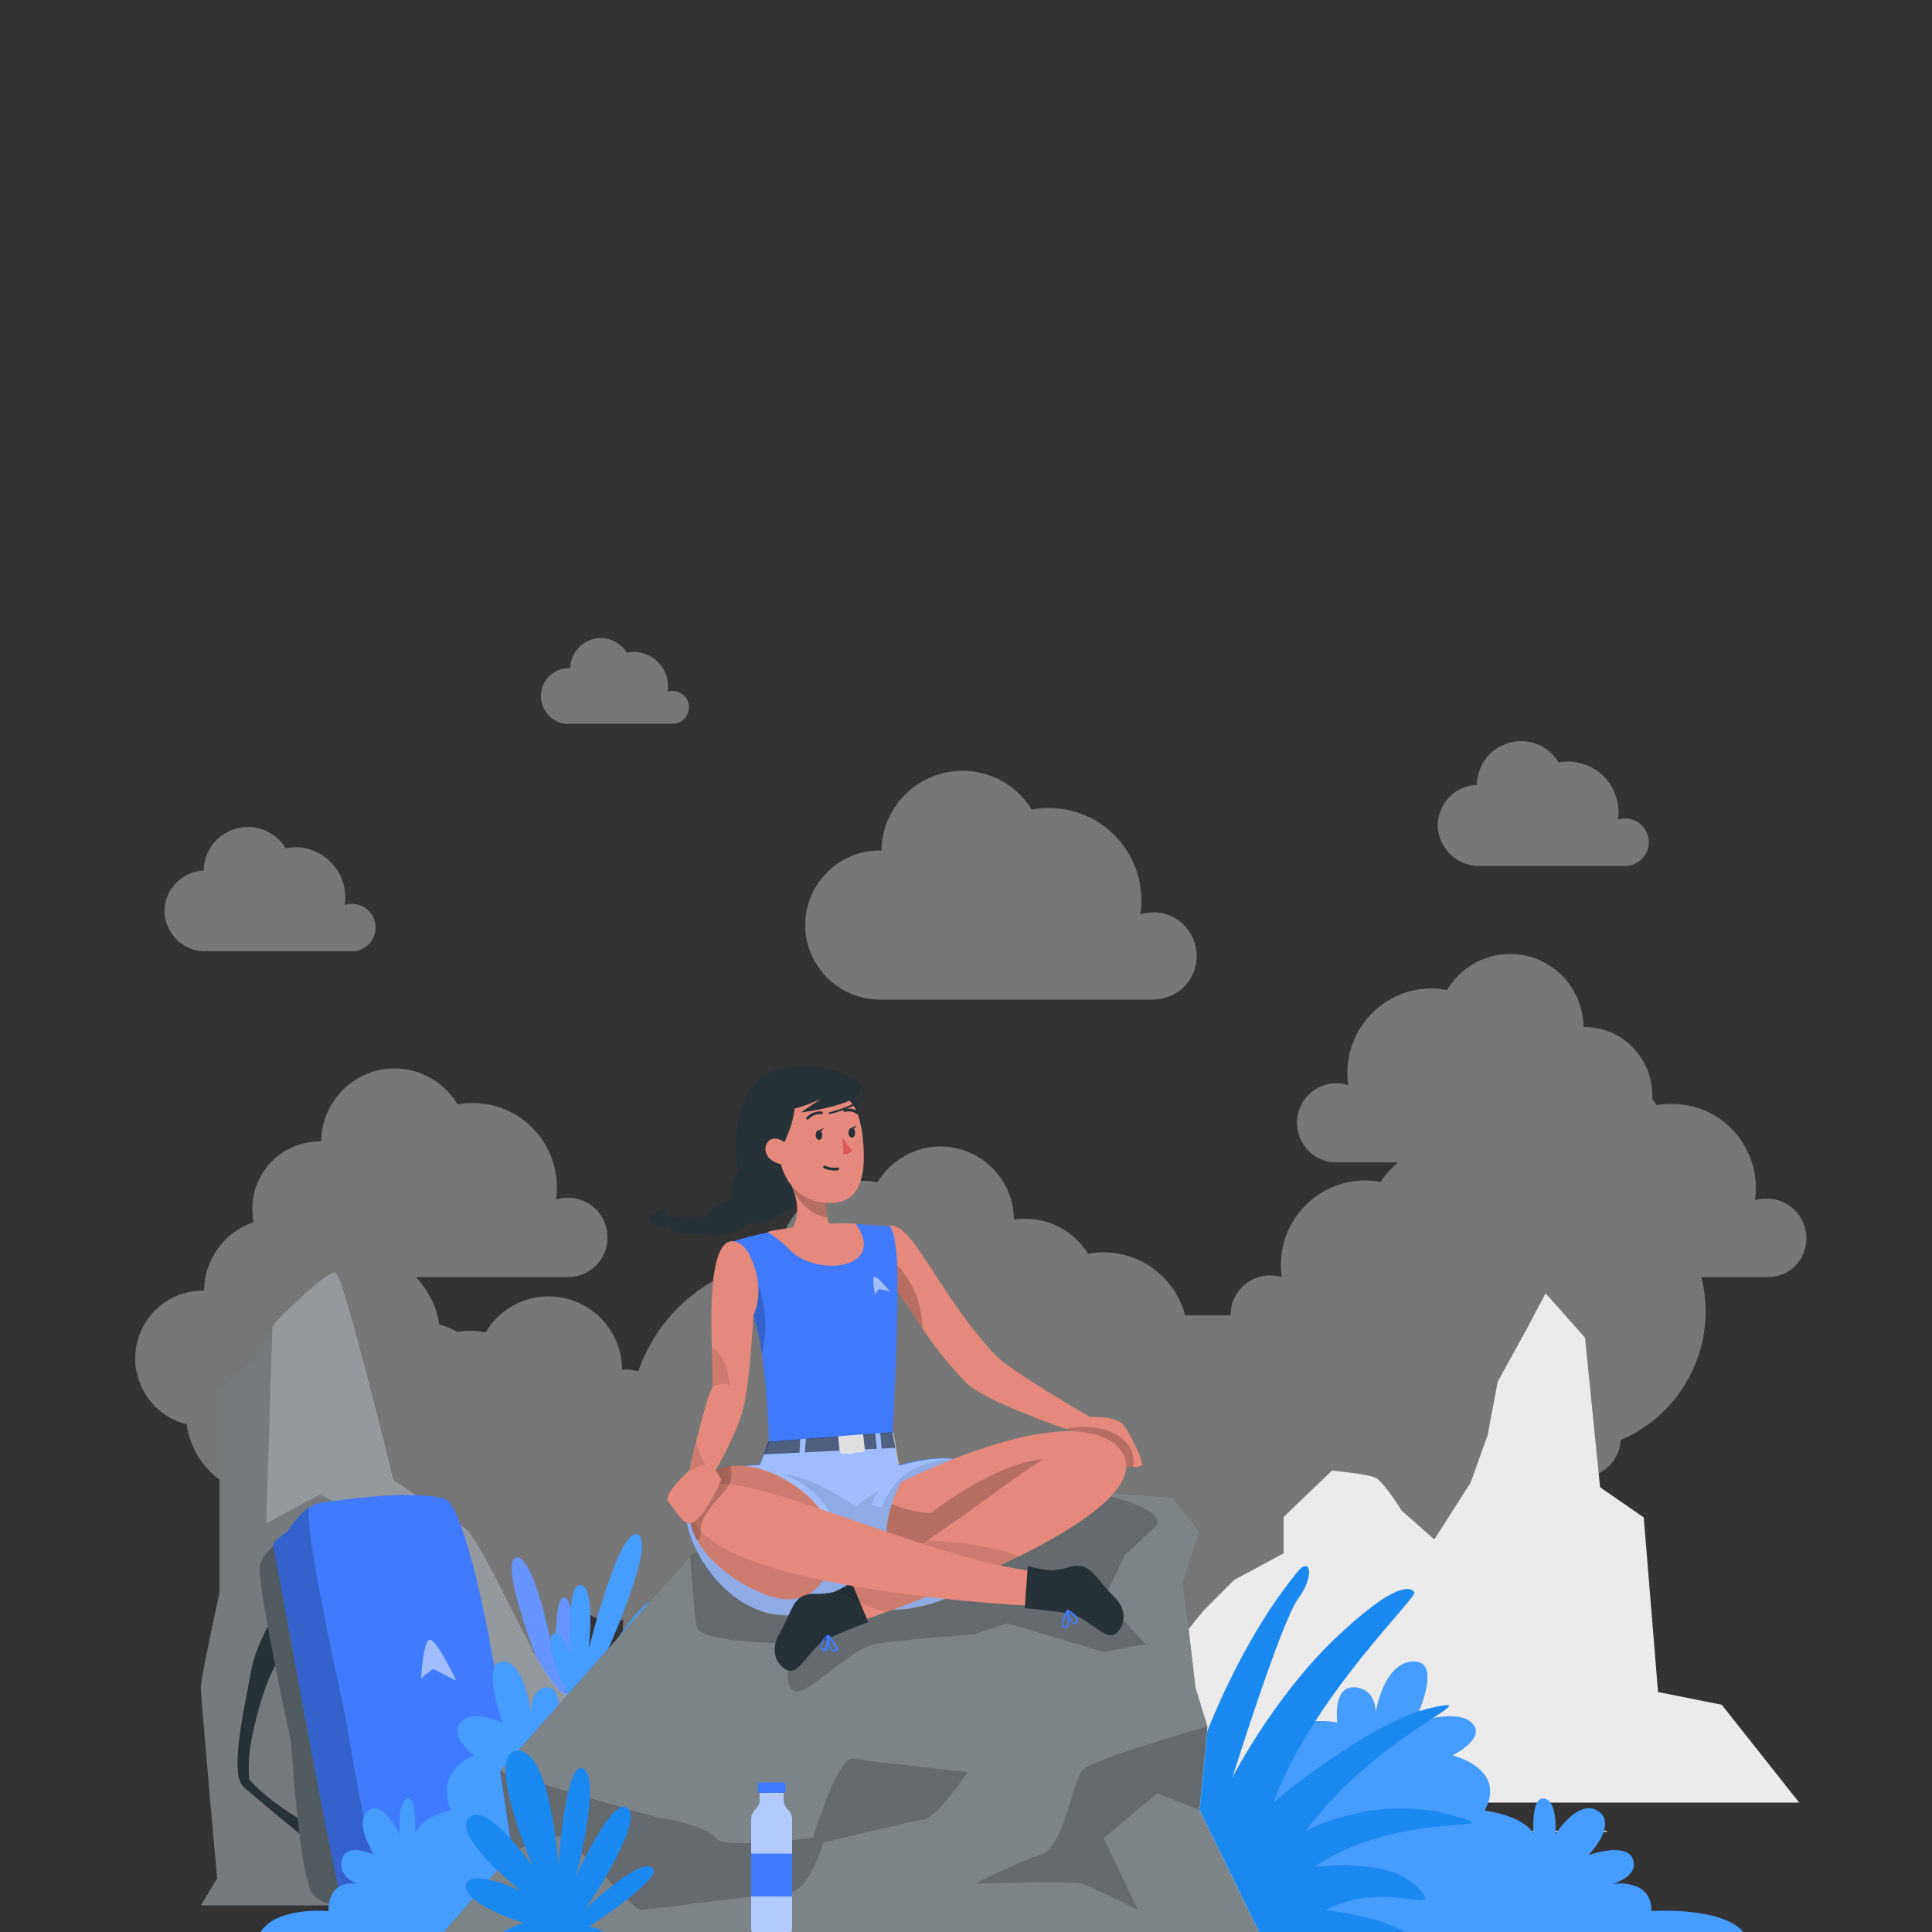 <?xml version="1.0" encoding="utf-8"?>
<!-- Generator: Adobe Illustrator 23.0.1, SVG Export Plug-In . SVG Version: 6.00 Build 0)  -->
<svg version="1.1" id="Livello_1" xmlns="http://www.w3.org/2000/svg" xmlns:xlink="http://www.w3.org/1999/xlink" x="0px" y="0px"
	 viewBox="0 0 500 500" style="enable-background:new 0 0 500 500;" xml:space="preserve">
<rect x="0" y="0" width="500" height="500" fill="#333333" stroke="none"/>
<style type="text/css">
	.st0{fill:#EBEBEB;}
	.st1{opacity:0.35;fill:#F5F5F5;}
	.st2{fill:#407BFF;}
	.st3{opacity:0.2;fill:#FFFFFF;enable-background:new    ;}
	.st4{opacity:0.4;fill:#52CEFF;enable-background:new    ;}
	.st5{fill:#263238;}
	.st6{opacity:0.5;fill:#FFFFFF;enable-background:new    ;}
	.st7{opacity:0.2;enable-background:new    ;}
	.st8{opacity:0.6;fill:#0093E9;enable-background:new    ;}
	.st9{opacity:0.4;fill:#FFFFFF;enable-background:new    ;}
	.st10{opacity:0.6;fill:#FFFFFF;enable-background:new    ;}
	.st11{opacity:0.5;enable-background:new    ;}
	.st12{fill:#E0E0E0;}
	.st13{opacity:0.1;enable-background:new    ;}
	.st14{fill:#E4897B;}
	.st15{fill:#DE5753;}
	.st16{fill:none;stroke:#263238;stroke-width:0.708;stroke-linecap:round;stroke-linejoin:round;}
	.st17{fill:none;stroke:#263238;stroke-width:0.488;stroke-linecap:round;stroke-linejoin:round;}
</style>
<g id="freepik--background-complete--inject-2">
	<rect x="322.5" y="485.8" class="st0" width="8.7" height="0.3"/>
	<rect x="396.6" y="473.8" class="st0" width="19.2" height="0.3"/>
	<rect x="104.6" y="475.5" class="st0" width="6.3" height="0.3"/>
	<rect x="131.5" y="479.7" class="st0" width="93.7" height="0.3"/>
	<path class="st1" d="M227.7,258.7h71c6.3-0.2,11.2-5.4,11-11.6c-0.2-6.3-5.4-11.2-11.6-11c-1,0-2,0.2-3,0.5
		c0.2-1.2,0.3-2.3,0.3-3.5c0-13.3-10.7-24-24-24c-1.5,0-3,0.1-4.4,0.4c-6.1-9.9-19-13-28.9-6.9c-6.1,3.7-9.9,10.4-10,17.5h-0.4
		c-10.7,0-19.3,8.7-19.3,19.3S217.1,258.7,227.7,258.7L227.7,258.7z"/>
	<path class="st1" d="M147.4,187.3h26.7c2.4,0,4.2-2,4.2-4.3c0-2.4-2-4.2-4.3-4.2l0,0c-0.4,0-0.8,0.1-1.2,0.2
		c0.1-0.4,0.1-0.9,0.1-1.3c0-5-4-9-9-9c-0.6,0-1.2,0.1-1.7,0.2c-2.3-3.7-7.1-4.9-10.8-2.6c-2.3,1.4-3.8,3.9-3.8,6.6h-0.1
		c-4-0.1-7.4,3-7.5,7c-0.1,4,3,7.4,7,7.5C147.1,187.3,147.2,187.3,147.4,187.3L147.4,187.3z"/>
	<path class="st1" d="M52.5,246.2h38.6c3.4,0,6.1-2.8,6.1-6.2c0-3.4-2.8-6.1-6.2-6.1l0,0c-0.6,0-1.2,0.1-1.8,0.3
		c1.1-7.1-3.8-13.7-10.9-14.8c-0.7-0.1-1.3-0.2-2-0.1c-0.8,0-1.6,0.1-2.4,0.2c-3.3-5.4-10.3-7.1-15.7-3.8c-3.4,2-5.4,5.7-5.5,9.6
		h-0.2c-5.8,0.4-10.2,5.3-9.9,11.1C43,241.6,47.2,245.9,52.5,246.2L52.5,246.2z"/>
	<path class="st1" d="M382,224.1h38.6c3.4,0,6.1-2.8,6.1-6.2c0-3.4-2.8-6.1-6.2-6.1c-0.6,0-1.2,0.1-1.8,0.3
		c1.1-7.1-3.8-13.7-10.8-14.8c-0.7-0.1-1.4-0.2-2.1-0.2c-0.8,0-1.6,0.1-2.4,0.2c-3.3-5.4-10.3-7.1-15.7-3.8c-3.4,2-5.4,5.7-5.5,9.6
		H382c-5.8,0.4-10.2,5.3-9.9,11.1C372.5,219.5,376.8,223.7,382,224.1L382,224.1z"/>
	<path class="st1" d="M467.5,320.5c0-5.7-4.6-10.3-10.3-10.3c-1,0-2,0.1-3,0.4c1.7-11.9-6.5-23-18.4-24.7c-2.4-0.3-4.8-0.3-7.1,0.1
		c-0.3-0.5-0.7-1.1-1.1-1.6c0-0.3,0-0.7,0-1c0-9.7-7.9-17.6-17.5-17.6c0,0,0,0,0,0h-0.3c-0.1-10.5-8.6-19-19.1-18.9
		c-6.7,0-12.8,3.6-16.2,9.3c-1.3-0.2-2.7-0.4-4-0.4c-12,0-21.8,9.8-21.8,21.8c0,1.1,0.1,2.1,0.2,3.2c-5.4-1.7-11.2,1.4-12.8,6.8
		s1.4,11.2,6.8,12.8c0.9,0.3,1.8,0.4,2.7,0.4h16.3c-1.8,1.4-3.4,3.2-4.6,5.1c-1.3-0.3-2.7-0.4-4-0.4c-12,0-21.8,9.8-21.8,21.8
		c0,1.1,0.1,2.1,0.2,3.2c-5.4-1.6-11.2,1.4-12.8,6.9c-0.3,1-0.4,2-0.4,3h-11.8c-2.5-9.6-11.2-16.3-21.1-16.3c-1.3,0-2.7,0.1-4,0.4
		c-3.5-5.7-9.6-9.1-16.3-9.1c-1,0-1.9,0.1-2.9,0.2c-0.1-10.5-8.6-18.9-19.1-18.9c-6.6,0-12.8,3.6-16.2,9.3c-1.3-0.3-2.7-0.4-4-0.4
		c-11.5,0-21.1,9-21.8,20.5c-16.6,1.8-30.7,13-36.1,28.8c-1.3-0.3-2.6-0.5-3.9-0.5h-0.3c-0.1-10.5-8.6-18.9-19.1-18.9
		c-6.6,0-12.8,3.5-16.2,9.3c-1.3-0.2-2.7-0.4-4-0.4c-1.1,0-2.3,0.1-3.4,0.3c-1.4-0.9-3-1.5-4.6-1.9c-0.7-4.6-2.8-8.9-6.1-12.3h39.6
		c5.7-0.1,10.2-4.8,10-10.5c-0.1-5.7-4.8-10.2-10.5-10c-0.9,0-1.9,0.2-2.8,0.4c1.7-11.9-6.5-23-18.4-24.7c-2.4-0.3-4.8-0.3-7.1,0.1
		c-5.4-9-17-12-26-6.6c-5.7,3.4-9.2,9.6-9.3,16.2h-0.3c-9.7,0-17.5,7.8-17.5,17.5c0,1.1,0.1,2.3,0.3,3.4
		c-7.6,2.6-12.7,9.7-12.8,17.7h-0.3c-9.7,0-17.5,7.9-17.5,17.5c0,0.2,0,0.3,0,0.5s0,0.3,0,0.5c0,1.1,0.2,2.1,0.5,3.1
		c1.5,6.4,6.4,11.4,12.8,13c1.5,10.7,10.7,18.7,21.5,18.7c1.3,0,2.7-0.1,4-0.4c1.2,1.9,2.7,3.7,4.5,5.1
		c2.4,23.6,23.5,40.8,47.2,38.4c10.1-1,19.6-5.6,26.6-13c2.6,2.1,6.1,2.7,9.3,1.8c-0.2,1-0.2,2.1-0.2,3.2c0,12,9.8,21.8,21.8,21.8
		c0,0,0,0,0,0c1.3,0,2.7-0.1,4-0.4c5.4,9,17.1,11.9,26.1,6.5c4.3-2.6,7.3-6.7,8.6-11.5c14.3,18.9,41.3,22.6,60.2,8.3
		c5.8-4.4,10.4-10.2,13.3-16.9c15.8,5.7,33.5-0.3,42.6-14.4h26.5c6.7,0,12.8-3.5,16.3-9.2c1.3,0.3,2.7,0.4,4,0.4
		c12,0,21.8-9.8,21.8-21.8c0-1.1-0.1-2.1-0.2-3.2c5.4,1.6,11.2-1.5,12.8-6.9c0.2-0.8,0.4-1.6,0.4-2.4c16.4-7,25.3-24.9,20.9-42.2
		h17.1C463.1,330.6,467.5,326.1,467.5,320.5z"/>
	<path class="st0" d="M465.7,466.6l-20.1-25.4l-16.5-3.3l-3.7-45.2l-11.3-7.8l-3.9-38.7L400,334.7l-4.7,8.9l-7.7,14l-2.6,13.8
		l-4.4,12.3l-9.4,14.7l-8.5-7.5c0,0-4.6-7.5-6.8-8.5s-11.2-1.8-11.2-1.8l-12.5,12v9.4l-12.8,6.9l-7.9,7.9l-4.7,5.8l-21.6,11.2
		l-4.1,19.6l-33.3,13.1H465.7z"/>
</g>
<path class="st2" d="M145.6,443.9c0,0,7.3-12.1,6.5-14.6s-4.6,6.4-4.6,6.4s2.1-20.8-1.2-22.2s-2.4,17.8-2.4,17.8
	s-5.2-28.8-10.2-28.2s6.1,28.5,6.1,28.5s-6.9-13-10.2-11.4s7.6,14.7,7.6,14.7s-5.6-3.7-6.4-1.7S139,442.7,145.6,443.9z"/>
<path class="st3" d="M145.6,443.9c0,0,7.3-12.1,6.5-14.6s-4.6,6.4-4.6,6.4s2.1-20.8-1.2-22.2s-2.4,17.8-2.4,17.8
	s-5.2-28.8-10.2-28.2s6.1,28.5,6.1,28.5s-6.9-13-10.2-11.4s7.6,14.7,7.6,14.7s-5.6-3.7-6.4-1.7S139,442.7,145.6,443.9z"/>
<path class="st2" d="M148.3,442.8c0,0,11.4,2.2,13.2,0.9s-6.2-1.7-6.2-1.7s16.7-4.3,16.8-7.2s-14.5,3.2-14.5,3.2
	s20.8-12.2,18.9-15.9s-20.4,12.8-20.4,12.8s8.1-9,5.9-11.1s-9.3,10-9.3,10s1.3-5.4-0.5-5.4S147.4,437.4,148.3,442.8z"/>
<path class="st3" d="M148.3,442.8c0,0,11.4,2.2,13.2,0.9s-6.2-1.7-6.2-1.7s16.7-4.3,16.8-7.2s-14.5,3.2-14.5,3.2
	s20.8-12.2,18.9-15.9s-20.4,12.8-20.4,12.8s8.1-9,5.9-11.1s-9.3,10-9.3,10s1.3-5.4-0.5-5.4S147.4,437.4,148.3,442.8z"/>
<path class="st2" d="M149.7,441.7c0,0,14.3-6.4,15.2-9.1s-8.2,2.9-8.2,2.9s15.1-17.5,13.1-20.9s-13.5,14.6-13.5,14.6
	s13.6-29.4,8.8-32S152.3,427,152.3,427s2-16.2-2-16.8s-2.5,18.2-2.5,18.2s-2.7-6.9-4.7-5.6S144.5,436.4,149.7,441.7z"/>
<path class="st4" d="M149.7,441.7c0,0,14.3-6.4,15.2-9.1s-8.2,2.9-8.2,2.9s15.1-17.5,13.1-20.9s-13.5,14.6-13.5,14.6
	s13.6-29.4,8.8-32S152.3,427,152.3,427s2-16.2-2-16.8s-2.5,18.2-2.5,18.2s-2.7-6.9-4.7-5.6S144.5,436.4,149.7,441.7z"/>
<path class="st5" d="M168.3,464c0,0-15.3-24.3-21.6-25.3s-21.1-39.7-26.7-43.3S101.6,383,101.6,383S89,330.2,86.9,329.3
	s-15.3,12.5-15.3,12.5L65.1,352l-8.3,6.8v53.5c0,0-4.8,21.5-4.8,24.5s4.2,49.3,4.2,49.3l-4.2,7h126.8L168.3,464z"/>
<path class="st6" d="M178.8,493.1H52l4.2-7c0,0-4.2-46.4-4.2-49.3s4.8-24.5,4.8-24.5v-53.5l8.3-6.8l5.4-8.5l1.1-1.7
	c0,0,13.2-13.4,15.3-12.5s14.8,53.7,14.8,53.7s12.7,8.7,18.3,12.3s20.4,42.3,26.7,43.3s21.6,25.3,21.6,25.3L178.8,493.1z"/>
<path class="st7" d="M130.1,484.3l-3,8.8H52l4.2-7c0,0-4.2-46.4-4.2-49.3s4.8-24.5,4.8-24.5v-53.5l8.3-6.8l5.4-8.5l-1.6,50.8
	c0,0,13.2-7.5,14.1-7.4s18.8,10.4,18.8,10.4L130.1,484.3z"/>
<g id="freepik--Backpack--inject-2">
	<path class="st5" d="M72.4,415.5c0,0-6.1,9.4-7.4,16.9s-5.9,26.5-2,30s17,14.2,17,14.2l2.1-3.2c0,0-11.8-6.1-17.6-12.9
		c-0.3-3.8,0-7.6,0.8-11.3c0,0,3.4-18,9.2-22.2S72.4,415.5,72.4,415.5z"/>
	<path class="st5" d="M105.4,394.3l-32.2,4.3c0,0-4.9,2.3-5.9,6.6s8,45.4,8,45.4s2.1,33.1,5.3,39s19.1,3.6,19.1,3.6L117,456
		L105.4,394.3z"/>
	<path class="st3" d="M105.4,394.3l-32.2,4.3c0,0-4.9,2.3-5.9,6.6s8,45.4,8,45.4s2.1,33.1,5.3,39s19.1,3.6,19.1,3.6L117,456
		L105.4,394.3z"/>
	<path class="st2" d="M115.1,387.9c-8.3-2.5-28.1,0.4-32.4,1.1c-0.9,0.2-1.7,0.5-2.5,1c-3.3,2.1-5.8,6.4-5.8,6.4s-4.2,2.5-3.7,3.8
		s13.8,76.7,18,93.1c1.7,0.9,3.5,1.6,5.4,2c0.3,0.1,0.7,0.1,1,0.2c4.8,0.6,28,3,35.6-2.4c1.3-0.9,2-3.8,2.3-8.1
		C134.7,460.4,122.2,390,115.1,387.9z"/>
	<path class="st7" d="M98,483.8c-2.6-1.3-7.4-34.3-9.5-43.8s-10.4-48-8.3-50c-3.3,2.1-5.8,6.4-5.8,6.4s-4.2,2.5-3.7,3.8
		s13.8,76.7,18,93.1c1.5,0.8,3,1.4,4.6,1.8l0.8,0.2c0.3,0.1,0.6,0.1,0.9,0.2c4.7,0.6,28,3,35.7-2.4c1.3-0.9,2-3.8,2.3-8.1
		C125.1,487.1,100.3,484.9,98,483.8z"/>
	<path class="st6" d="M118.1,435c0,0-4.6-9.8-6.6-10.6s-2.5,9.9-2.5,9.9l3.1-2.4L118.1,435z"/>
</g>
<path class="st2" d="M333.5,474.6c0,0-6.6-0.3-7.3-13.6s11-16.9,19.9-15.2c0,0-1.3-9.5,4.5-9.1s5.4,6.7,5.4,6.7s2-13.4,9.9-13.4
	s0,15.9,0,15.9s11-3.9,15,0s-5,8.4-5,8.4s14.2,3.4,8.3,14.3c0,0,9.9,1.1,12.7,6c0,0-0.8-9.8,2.8-9.1s2.8,9.3,2.8,9.3
	s5.9-9.5,11.1-6.1s-2.5,11.4-2.5,11.4s9.9-3.5,11.5,1.1s-5.5,6.4-5.5,6.4s10.3-1.8,10.3,7c0,0,19.8-1.4,24.5,6.4H333.9L333.5,474.6z
	"/>
<path class="st4" d="M333.5,474.6c0,0-6.6-0.3-7.3-13.6s11-16.9,19.9-15.2c0,0-1.3-9.5,4.5-9.1s5.4,6.7,5.4,6.7s2-13.4,9.9-13.4
	s0,15.9,0,15.9s11-3.9,15,0s-5,8.4-5,8.4s14.2,3.4,8.3,14.3c0,0,9.9,1.1,12.7,6c0,0-0.8-9.8,2.8-9.1s2.8,9.3,2.8,9.3
	s5.9-9.5,11.1-6.1s-2.5,11.4-2.5,11.4s9.9-3.5,11.5,1.1s-5.5,6.4-5.5,6.4s10.3-1.8,10.3,7c0,0,19.8-1.4,24.5,6.4H333.9L333.5,474.6z
	"/>
<path class="st2" d="M154,474.6c0,0,4.9-0.3,5.4-13.6s-8.1-16.9-14.7-15.2c0,0,1-9.5-3.3-9.1s-4,6.7-4,6.7s-1.5-13.4-7.3-13.4
	s0,15.9,0,15.9s-8.1-3.9-11,0s3.7,8.4,3.7,8.4s-10.5,3.4-6.1,14.3c0,0-7.3,1.1-9.3,6c0,0,0.6-9.8-2-9.1s-2,9.3-2,9.3
	s-4.4-9.5-8.2-6.1s1.8,11.4,1.8,11.4s-7.3-3.5-8.5,1.1s4.1,6.4,4.1,6.4s-7.6-1.8-7.6,7c0,0-14.6-1.4-18.1,6.4h87L154,474.6z"/>
<path class="st4" d="M154,474.6c0,0,4.9-0.3,5.4-13.6s-8.1-16.9-14.7-15.2c0,0,1-9.5-3.3-9.1s-4,6.7-4,6.7s-1.5-13.4-7.3-13.4
	s0,15.9,0,15.9s-8.1-3.9-11,0s3.7,8.4,3.7,8.4s-10.5,3.4-6.1,14.3c0,0-7.3,1.1-9.3,6c0,0,0.6-9.8-2-9.1s-2,9.3-2,9.3
	s-4.4-9.5-8.2-6.1s1.8,11.4,1.8,11.4s-7.3-3.5-8.5,1.1s4.1,6.4,4.1,6.4s-7.6-1.8-7.6,7c0,0-14.6-1.4-18.1,6.4h87L154,474.6z"/>
<path class="st2" d="M305,469.5c0,0,10-37.4,30.9-62.8c3.2-3.9,4.4,1.1,0,7.1s-17,46.3-17,46.3s10.7-20.8,26.5-35.9
	s19.8-13.5,20.6-12.1s-26.5,27.2-36.4,54.3c0,0,24.9-20.9,40.8-24.4s-13.1,5.9-32.6,31.9c0,0,17.6-9.6,37.2-4.3s-12.7-1.9-34.9,13.6
	c0,0,19.3-2.8,26.8,5.3s-8-2.5-23.8,5.8c0,0,15.5,1.8,21.8,6.6h-52.2L305,469.5z"/>
<path class="st8" d="M305,469.5c0,0,10-37.4,30.9-62.8c3.2-3.9,4.4,1.1,0,7.1s-17,46.3-17,46.3s10.7-20.8,26.5-35.9
	s19.8-13.5,20.6-12.1s-26.5,27.2-36.4,54.3c0,0,24.9-20.9,40.8-24.4s-13.1,5.9-32.6,31.9c0,0,17.6-9.6,37.2-4.3s-12.7-1.9-34.9,13.6
	c0,0,19.3-2.8,26.8,5.3s-8-2.5-23.8,5.8c0,0,15.5,1.8,21.8,6.6h-52.2L305,469.5z"/>
<polygon class="st5" points="139,500.8 326.2,500.8 310.4,468.4 312.5,446.8 309.4,436.8 306.2,409.6 310.4,396.4 303.5,387.6 
	245,383 178.8,402.5 129.5,458.3 132.7,479.4 114.2,500.8 "/>
<path class="st9" d="M114.2,500.8l18.5-21.4l-3.2-21.1l49.3-55.8L245,383l36.7,2.9l0,0l21.8,1.7l6.9,8.8l-4.2,13.2l3.2,27.2l3.2,10
	l-2.1,21.6l15.8,32.4L114.2,500.8z"/>
<path class="st7" d="M299,395.1l-7.9,7.4l-5.5,11.4l10.9,11.6l-10.9,2l-24.9-7.4l-8.6,2.9c0,0-17.2,1.2-24.8,2.3
	s-18.2,13.9-21.8,12.3s0-12.3,0-12.3s-24.4,0.1-25.2-4.3s-1.7-18.5-1.7-18.5L245,383l36.7,2.9l0,0C304.3,390.8,299,395.1,299,395.1z
	"/>
<path class="st7" d="M250.4,458.6c0,0-7.9,11.9-11.3,12.3s-26,6-26,6s-3.8,12.3-8.4,12.7s-37.4,4.7-39,4.7s-16.2-16.8-19.8-18.7
	s-13.3,3.9-13.3,3.9l-3.2-21.1c0,0,39,11.8,42.2,12.2s11.9,2.6,13.9,5.3s24.9-0.3,24.9-0.3s6.4-21.3,10.5-20.5
	S250.4,458.6,250.4,458.6z"/>
<path class="st7" d="M312.5,446.8l-2.1,21.6l-10.9-4.3l-13.9,11.6l8.8,18.5c0,0-11.9-5.9-14.4-6.7s-27.7,0-27.7,0s11.7-5.9,17.2-7.5
	s8.3-19,10.5-21.8S312.5,446.8,312.5,446.8z"/>
<path class="st2" d="M152.4,498.6c0,0,20.2-13.1,16.3-15.3s-17.3,10.9-17.3,10.9s14.9-21.8,11.2-26.1s-13.6,17.7-13.6,17.7
	s6.7-25.2,2-28s-6.5,25.3-6.5,25.3s-1.9-30.4-10.6-30s4,30,4,30s-12.3-17.6-16.6-12.6s13.8,19,13.8,19s-13.6-6.4-14.5-1.6
	s15,9.8,15,9.8s-5.1,1.5-6.3,3.2h27.2C156.8,500.8,157.1,499.5,152.4,498.6z"/>
<path class="st8" d="M152.4,498.6c0,0,20.2-13.1,16.3-15.3s-17.3,10.9-17.3,10.9s14.9-21.8,11.2-26.1s-13.6,17.7-13.6,17.7
	s6.7-25.2,2-28s-6.5,25.3-6.5,25.3s-1.9-30.4-10.6-30s4,30,4,30s-12.3-17.6-16.6-12.6s13.8,19,13.8,19s-13.6-6.4-14.5-1.6
	s15,9.8,15,9.8s-5.1,1.5-6.3,3.2h27.2C156.8,500.8,157.1,499.5,152.4,498.6z"/>
<g id="freepik--Bottle--inject-2">
	<path class="st2" d="M202.8,465.8v-3.5h-6.2v3.5c0,0.9-0.4,1.9-1.1,2.5l0,0c-0.7,0.6-1.1,1.5-1.1,2.5v28.2c0,1,0.8,1.8,1.8,1.8h7
		c1,0,1.8-0.8,1.8-1.8v-28.2c0-0.9-0.4-1.9-1.1-2.5l0,0C203.2,467.7,202.8,466.8,202.8,465.8z"/>
	<path class="st10" d="M205,479.7v-8.9c0-0.9-0.4-1.9-1.1-2.5c-0.7-0.6-1.1-1.5-1.1-2.5v-3.5h-6.2v3.5c0,0.9-0.4,1.9-1.1,2.5
		s-1.1,1.5-1.1,2.5v8.9H205z"/>
	<path class="st10" d="M194.4,490.8v8.3c0,1,0.8,1.8,1.8,1.8h7c1,0,1.8-0.8,1.8-1.8v-8.3H194.4z"/>
	<path class="st2" d="M196.6,461.3h6.2c0.3,0,0.5,0.2,0.5,0.5v1.7c0,0.3-0.2,0.5-0.5,0.5h-6.2c-0.3,0-0.5-0.2-0.5-0.5v-1.7
		C196.1,461.6,196.3,461.3,196.6,461.3z"/>
</g>
<g id="freepik--Character--inject-2">
	<path class="st5" d="M212.2,305.7c0,0-10.7,12.4-18.2,10.9c0,0-6.4,5-11.3,2.6c0,0-8.8,1.1-9.9-2c-2,0.7-4.2-0.2-5-2.2l3.7-2.3
		l1.3,2.3c0,0,6-0.3,9.9-0.1c0,0,1.4-2.7,6.7-4.3c0,0-1.1-4.5,1.8-7.4C194.2,300.5,212.2,305.7,212.2,305.7z"/>
	<path class="st2" d="M251.2,379.3c-4.8-4.1-17-0.6-18.8-0.1l-1.2-7.1l-0.2-1.5l-32,2.5c-0.3,0.6-0.5,1.2-0.8,1.8
		c-0.6,1.4-1.1,2.8-1.6,4.2c-13.6,0-21.3,8.5-18.2,17.7c3.5,10.4,13.1,21.2,25.3,21.2c2.4,0,4.9-0.4,7.1-1.4
		c4.9-1.9,10.3-2.1,15.3-0.7c3.4,0.7,6.8,0.8,10.2,0.1C266.2,410.9,257.7,384.8,251.2,379.3z"/>
	<path class="st6" d="M236.4,416.1c-3.4,0.7-6.8,0.7-10.2-0.1c-5-1.5-10.4-1.2-15.3,0.7c-2.2,0.9-4.7,1.4-7.1,1.4
		c-12.2,0-21.8-10.8-25.3-21.2c-0.7-1.9-0.9-4-0.5-6c1.1-6.6,8.1-11.7,18.7-11.7c0.5-1.4,1-2.8,1.6-4.2c0.3-0.6,0.5-1.2,0.8-1.8
		l32.1-2.5l0.3,1.5l1.2,7.1c1.8-0.5,14-4,18.8,0.1c1.3,1.2,2.3,2.5,3.1,4.1C259.5,392.6,261.5,411.7,236.4,416.1z"/>
	<path class="st10" d="M218.3,374.7c0,0.9,0.7,1.6,1.6,1.6s1.6-0.7,1.6-1.6c0-0.9-0.7-1.6-1.6-1.6c0,0,0,0,0,0
		C219.1,373,218.3,373.8,218.3,374.7z"/>
	<polygon class="st11" points="198.9,373 197.6,376.4 231.7,374.7 230.9,370.6 	"/>
	<path class="st12" d="M216.9,371.8l0.4,3.7c0,0.4,0.4,0.7,0.8,0.7l5-0.4c0.4,0,0.7-0.4,0.7-0.8c0,0,0,0,0,0l-0.4-3.7
		c0-0.4-0.4-0.7-0.8-0.7l-5,0.3C217.3,371,216.9,371.3,216.9,371.8C216.9,371.7,216.9,371.8,216.9,371.8z"/>
	<polygon class="st2" points="208.6,372.3 208.2,376.7 206.9,376.7 207.1,372.3 	"/>
	<polygon class="st2" points="226.5,370.9 227,375.5 228.2,375.5 227.8,370.7 	"/>
	<polygon class="st6" points="208.6,372.3 208.2,376.7 206.9,376.7 207.1,372.3 	"/>
	<polygon class="st6" points="226.5,370.9 227,375.5 228.2,375.5 227.8,370.7 	"/>
	<path class="st13" d="M236.4,416.1c-3.4,0.7-6.8,0.7-10.2-0.1c-5-1.5-10.4-1.2-15.3,0.7c-2.2,0.9-4.7,1.4-7.1,1.4
		c-12.2,0-21.8-10.8-25.3-21.2c-0.7-1.9-0.9-4-0.5-6l38.4,5.8c-1.8-11.4-13.6-15-13.6-15c6.7-0.2,18.8,8.3,18.8,8.3
		c1.7-1.7,3.6-3,5.8-4c-0.8,1.1-1.5,2.2-1.9,3.5l2.7,0.6c3.5-8.1,8-11.7,18.6-12.4l7.6,5.8C259.5,392.6,261.5,411.7,236.4,416.1z"/>
	<path class="st14" d="M295.4,379.3c-0.7,0.3-1.4,0.4-2.2,0.3c-1,0-2.3-0.2-3.7-0.3c-1.6-0.1-12-8.9-12-8.9l-1.7-0.6l-0.3-0.1l0,0
		c-5.6-2-21.5-7.8-25.5-11.9c-4.2-4.4-8.1-9.1-11.4-14.2c-3.2-4.8-5.2-8.4-8.1-11l-0.1-6.8l-0.2-8.7c6.6,0,11.9,16.8,27.3,33.5
		c3.6,4,24.6,16.1,24.6,16.1s6.7-0.3,8.6,2c0.8,1.1,1.5,2.2,2.1,3.4C294.5,375.2,296,378.9,295.4,379.3z"/>
	<path class="st7" d="M238.7,343.7c-3.2-4.8-5.2-8.4-8.1-11l-0.1-6.8C232.8,327.8,238.5,333.4,238.7,343.7z"/>
	<path class="st7" d="M293.3,379.6c-1,0-2.3-0.2-3.7-0.3c-1.6-0.1-12-8.9-12-8.9l-1.7-0.6c3.3-0.8,6.8-0.7,10.1,0.2
		C290.5,371.6,294,374.4,293.3,379.6z"/>
	<path class="st2" d="M231,370.6l-32,2.5c-0.2-7.6-0.8-15.1-1.8-22.6c-0.3-2.2-0.7-4.3-1.2-6.4c-0.6-2.1-1.2-4.5-2-7
		c-0.4-1.3-0.8-2.6-1.2-4c-0.6-1.8-1.2-3.7-1.8-5.7c-0.7-2-1.3-3.9-2-5.9c3.2-1,6.4-1.9,9.7-2.5c1.2-0.3,2.5-0.5,3.7-0.7
		c4.8-0.9,9.6-1.4,14.4-1.6c1.6,0,3.2,0,4.8,0.1c4.6,0.2,8.7,0.6,8.7,0.6s1,0.3,1.7,6.9C232.5,330.4,232.3,347.9,231,370.6z"/>
	<path class="st14" d="M214.1,323.7c-7.9-1-10.3-4.4-10.3-4.4c3.3-3.1,2.7-7.6,1.8-10.4c-0.3-0.9-0.6-1.8-1-2.6l9.6,1.8
		c-0.2,1.3-0.3,2.7-0.4,4c0,1,0.1,2,0.3,3c0.6,2.9,2.3,2.9,2.3,2.9C218.1,321.1,214.1,323.7,214.1,323.7z"/>
	<path class="st7" d="M213.8,312.1c0,1,0.1,2,0.3,3c-3.8-0.5-6.7-3.5-8.5-6.2c-0.3-0.9-0.6-1.8-1-2.6l9.6,1.8
		C214,309.4,213.9,310.8,213.8,312.1z"/>
	<path class="st5" d="M200.4,277.1c-13.1,3.4-14.8,39.5,3.4,32.8c0.7-2.2,1.8-4.3,3.5-6c6.8-7.2,19-19.2,11.8-22.8
		C213.4,278,206.9,276.6,200.4,277.1z"/>
	<path class="st14" d="M211.3,281.9c8.3-0.3,11.1,4.1,12,12.7c1.1,10.7-1,18.4-11.5,16.4C197.6,308.3,197.5,282.3,211.3,281.9z"/>
	<path class="st15" d="M218,294.3c0.7,1.2,1.6,2.4,2.5,3.4c-0.5,0.7-1.3,1.1-2.2,1L218,294.3z"/>
	<path class="st5" d="M212.8,293.7c0,0.7-0.3,1.3-0.8,1.3c-0.5,0-0.9-0.5-0.9-1.2s0.3-1.3,0.8-1.3
		C212.4,292.5,212.8,293.1,212.8,293.7z"/>
	<path class="st5" d="M211.8,292.6l1.4-0.7C213.2,291.9,212.5,293.2,211.8,292.6z"/>
	<path class="st5" d="M221.3,293.1c0,0.7-0.3,1.3-0.8,1.3s-0.9-0.5-0.9-1.2c0-0.7,0.3-1.3,0.8-1.3S221.3,292.4,221.3,293.1z"/>
	<path class="st5" d="M220.2,292l1.4-0.7C221.7,291.3,221,292.6,220.2,292z"/>
	<path class="st16" d="M212.6,288c-1.3-0.1-2.7,0.4-3.6,1.4"/>
	<path class="st16" d="M218.6,287.4c1.1-0.3,2.4-0.1,3.3,0.6"/>
	<path class="st5" d="M202.7,296.2c0,0,3.7-7,2.9-12.2c0,0,16.3-7.3,17.6,9.4c0,0,1.1-14.9-13.2-14.8s-13.6,21.1-6,27.1
		C204,305.7,200.4,300.6,202.7,296.2z"/>
	<path class="st14" d="M204.1,297.9c-0.2-2-2-3.4-4-3.2c-2.6,0.4-3.6,5.7,2.8,6.8C203.8,301.6,204.3,300.7,204.1,297.9z"/>
	<path class="st16" d="M216.8,302.5c-1.1,0.2-2.3,0-3.4-0.5"/>
	<path class="st5" d="M200.4,277.1c0,0,11.6-3.7,20.3,2.2s-13.4,8.6-13.4,8.6l5.1-3.5c0,0-6.6,3.2-9.8,2.8L200.4,277.1z"/>
	<path class="st17" d="M219.5,279c0,0,4.1,1.4,4,4.2c-0.1,2.8-8.8,4.9-8.8,4.9"/>
	<path class="st14" d="M282.7,386.6c-15.4,12.1-49.5,26.1-49.5,26.1c-4.1-7.2-4.9-15.7-2.4-23.5c0.6-1.9,1.5-3.8,2.4-5.6
		c0,0,40.6-20.9,55-10.1C292.5,376.7,289.3,381.5,282.7,386.6z"/>
	<path class="st14" d="M179.5,387c6.5-14.7,26-5.4,32.5,3.3c7.1,9.4,2.6,23.7-8.2,23.6C194.7,413.8,173.6,400.2,179.5,387z"/>
	<path class="st13" d="M213.1,408.9c-2,3.2-5.5,5.1-9.3,5c-6.4-0.1-18.6-6.8-23.4-15.3c-2-3.6-2.7-7.6-1-11.6
		c0.1-0.2,0.1-0.3,0.2-0.5l0,0c1.6-3.8,5.2-6.5,9.3-7.1c8.2-1.2,18.6,5,23,10.9l0,0C216.4,396.2,216.4,403.9,213.1,408.9z"/>
	<path class="st7" d="M282.7,386.6c-15.4,12.1-49.5,26.1-49.5,26.1c-4.1-7.2-4.9-15.7-2.4-23.5c3.2,1.4,6.6,2.2,10.1,2.4
		c0,0,20.7-16.4,33.6-13.7C278.1,378.6,281.1,382,282.7,386.6z"/>
	<path class="st14" d="M263.9,402.7c-11.3,5.5-22.9,10.3-34.8,14.6c-8.6,3.1-14.6,5-14.6,5L211,414c1.9-0.7,3.8-1.4,5.6-2.2
		c8.2-3.6,16.1-8.1,23.5-13.2c22.7-15.2,41-32.8,49.2-24.2C297.2,382.8,282.4,393.5,263.9,402.7z"/>
	<path class="st5" d="M220.4,409.5l4.3,10.3c0,0-9.7,3.6-11.9,5.1c-2.9,2-6,7.9-8.4,7.5s-5.7-4.3-2.8-9.4s3.4-8.4,5.9-9.8
		s3.8-0.1,8.3-1.2C217.4,411.3,218.9,410.5,220.4,409.5z"/>
	<path class="st2" d="M216.7,426.2c0.1,0.3,0.2,0.5,0.1,0.8c-0.1,0.3-0.5,0.5-0.8,0.5c-0.3,0-0.5-0.1-0.7-0.2
		c-0.5-0.5-0.8-1.1-0.9-1.8c-0.1,0.8-0.3,1.6-0.8,1.8c-0.3,0.1-0.6,0-0.9-0.3c-0.3-0.3-0.5-0.7-0.4-1.1c0.1-1.3,1.7-2.7,1.8-2.8
		l0.1,0h0.1h0.1l0,0c0,0,0.1,0,0.1,0C215.3,424,216.1,425,216.7,426.2z M214.9,426c0.1,0.3,0.3,0.7,0.5,0.9c0.1,0.1,0.2,0.2,0.4,0.1
		c0.4,0,0.4-0.2,0.4-0.2c0.2-0.5-0.9-1.9-1.8-2.9C214.6,424.6,214.8,425.3,214.9,426L214.9,426z M212.7,426.2
		c0.1,0.1,0.1,0.3,0.2,0.4c0.1,0.1,0.3,0.3,0.4,0.2c0.4-0.2,0.6-1.6,0.6-3c-0.6,0.5-1.1,1.3-1.3,2.1
		C212.7,426,212.7,426.1,212.7,426.2L212.7,426.2z"/>
	<path class="st13" d="M263.9,402.7c-11.3,5.5-22.9,10.3-34.8,14.6c-4.3-1.5-8.5-3.3-12.6-5.4c8.2-3.6,16.1-8.1,23.5-13.2
		C248.2,398.9,256.2,400.2,263.9,402.7z"/>
	<path class="st14" d="M268.4,406.7l-1.6,8.9c0,0-29-1.4-53.8-6.6c-13.5-2.8-25.8-6.8-31.2-12.3c-2.8-2.8-3.8-6-2.4-9.6
		c0.1-0.2,0.1-0.3,0.2-0.5l0,0c1.4-2.5,4.9-3,9.9-2.4c5.8,0.8,13.7,3.2,22.4,6.2C230,396.4,251.8,405,268.4,406.7z"/>
	<path class="st5" d="M266,405.3l-0.8,10.9c0,0,10.3,0.9,12.9,1.8c3.4,1.1,7.9,6.1,10.1,5.1s4.4-5.7,0.2-9.8s-5.5-7.2-8.3-7.9
		s-3.7,0.9-8.3,1C269.8,406.2,267.9,405.8,266,405.3z"/>
	<path class="st2" d="M276.1,416.7L276.1,416.7L276.1,416.7l0.1-0.1l0,0h0.1l0,0c0,0,0.1,0,0.1,0s2.1,1,2.5,2.2
		c0.1,0.4,0.1,0.8-0.1,1.1c-0.2,0.4-0.5,0.6-0.8,0.5s-0.9-0.7-1.2-1.5c0.1,0.7-0.1,1.4-0.4,2c-0.1,0.2-0.4,0.4-0.6,0.4
		c-0.3,0.1-0.7,0-0.9-0.3c-0.1-0.2-0.2-0.5-0.1-0.8C274.9,419.1,275.4,417.8,276.1,416.7z M276.2,417.5c-0.7,1.3-1.3,2.9-1,3.3
		c0,0,0.1,0.2,0.5,0.1c0.1,0,0.3-0.1,0.3-0.2c0.2-0.3,0.3-0.6,0.3-1C276.3,419,276.3,418.3,276.2,417.5L276.2,417.5z M278.4,419
		c-0.4-0.7-1-1.3-1.8-1.7c0.4,1.4,1,2.7,1.4,2.8c0.1,0,0.3-0.2,0.3-0.3c0.1-0.1,0.1-0.3,0.1-0.4C278.5,419.2,278.5,419.1,278.4,419
		L278.4,419z"/>
	<path class="st7" d="M181.3,396.6c0,2.1-0.9,2-0.9,2c-2-3.6-2.7-7.6-1-11.6c0.1-0.2,0.1-0.3,0.2-0.5l0,0c1.6-3.8,5.2-6.5,9.3-7.1
		C191.6,385.9,181.3,388.8,181.3,396.6z"/>
	<path class="st7" d="M197.2,350.4c-0.3-2.2-0.7-4.3-1.2-6.4c-0.6-2.1-1.2-4.5-2-7l2.3-4.3C198.3,338.4,198.6,344.5,197.2,350.4z"/>
	<path class="st14" d="M195,340.3c0,0-0.8,15.2-2.3,22.7s-7.5,17.5-7.5,17.5l1.5,2.4c0,0-4.6,10.9-8.1,11.3c-2,0.2-3.9-3.5-5.6-5.5
		s5.4-8.1,5.4-8.1s0.7-3.3,1.7-7.2c1.4-5.6,3.2-12.7,4-13.7c0.1-0.2,0.2-0.5,0.2-0.8c0.2-1.6,0-5.5-0.1-10.2
		c-0.3-10.8-0.3-25.9,4.6-27.4c0,0,3.4-1,5.7,4.6C198.2,334.4,195,340.3,195,340.3z"/>
	<path class="st13" d="M188.9,358.5c-1.3-0.8-3.2-0.2-4.6,0.4c0.2-1.6,0-5.5-0.1-10.2C188.1,350.4,188.9,358.5,188.9,358.5z"/>
	<path class="st13" d="M182.7,379.3c-1.3-0.6-4.2,1.4-4.2,1.4s0.7-3.3,1.7-7.2C180.7,375.5,181.5,377.5,182.7,379.3z"/>
	<path class="st14" d="M204.6,323.7c-1.8-1.9-3.8-3.5-6-4.9c1.2-0.3,2.5-0.5,3.7-0.7c4.8-0.8,9.6-1.3,14.4-1.5c1.6,0,3.2,0,4.8,0.1
		C229.6,328.3,211.8,330.6,204.6,323.7z"/>
	<path class="st6" d="M230.3,334.2c0,0-3-3.7-3.9-3.8c-0.9-0.1,0,4.5,0,4.5l1.1-1.3L230.3,334.2z"/>
</g>
</svg>

